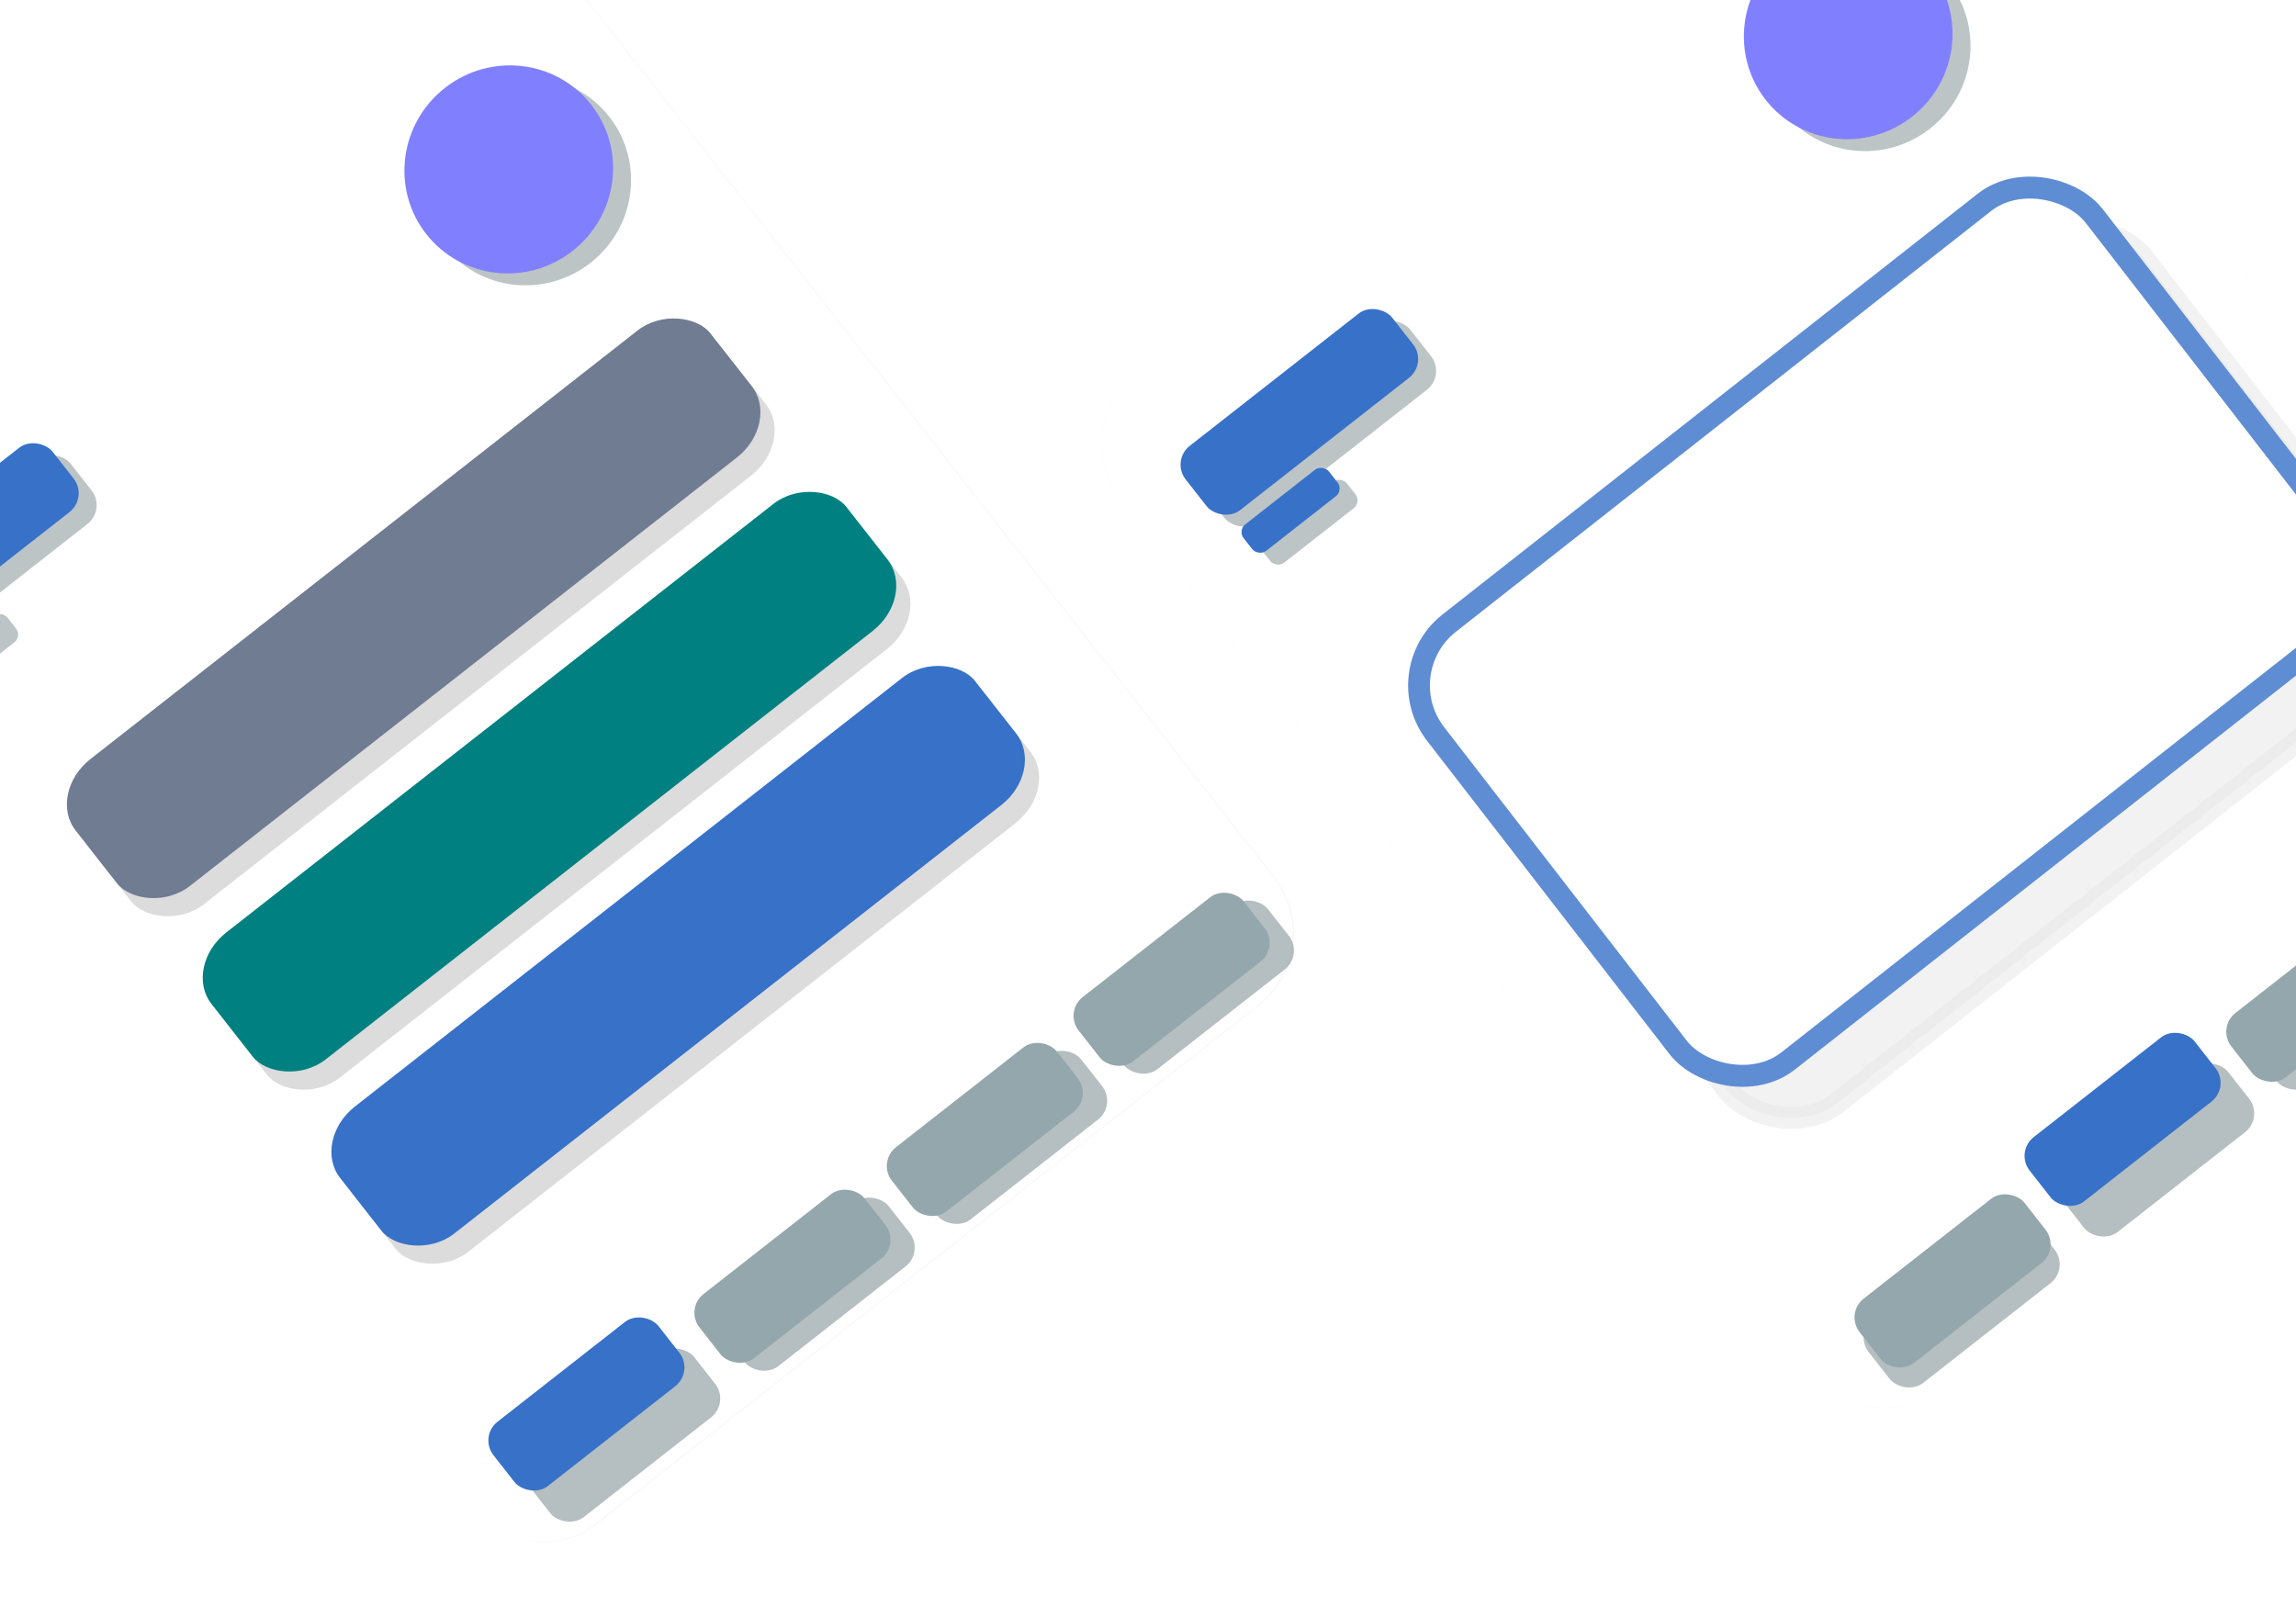 <?xml version="1.0" encoding="UTF-8" standalone="no"?>
<!-- Created with Inkscape (http://www.inkscape.org/) -->

<svg
   xmlns:dc="http://purl.org/dc/elements/1.1/"
   xmlns:cc="http://creativecommons.org/ns#"
   xmlns:rdf="http://www.w3.org/1999/02/22-rdf-syntax-ns#"
   xmlns:svg="http://www.w3.org/2000/svg"
   xmlns="http://www.w3.org/2000/svg"
   xmlns:sodipodi="http://sodipodi.sourceforge.net/DTD/sodipodi-0.dtd"
   xmlns:inkscape="http://www.inkscape.org/namespaces/inkscape"
   width="210mm"
   height="148mm"
   viewBox="0 0 210 148"
   version="1.1"
   id="svg8"
   sodipodi:docname="teacherloginview.svg"
   inkscape:version="0.92.4 (5da689c313, 2019-01-14)">
  <defs
     id="defs2">
    <inkscape:path-effect
       effect="simplify"
       id="path-effect1304"
       is_visible="true"
       steps="1"
       threshold="0.034"
       smooth_angles="360"
       helper_size="0"
       simplify_individual_paths="false"
       simplify_just_coalesce="false"
       simplifyindividualpaths="false"
       simplifyJustCoalesce="false" />
    <inkscape:path-effect
       effect="simplify"
       id="path-effect1304-5"
       is_visible="true"
       steps="1"
       threshold="0.034"
       smooth_angles="360"
       helper_size="0"
       simplify_individual_paths="false"
       simplify_just_coalesce="false"
       simplifyindividualpaths="false"
       simplifyJustCoalesce="false" />
    <filter
       inkscape:collect="always"
       style="color-interpolation-filters:sRGB"
       id="filter3342"
       x="-0.101"
       width="1.201"
       y="-0.08"
       height="1.159">
      <feGaussianBlur
         inkscape:collect="always"
         stdDeviation="3.331"
         id="feGaussianBlur3344" />
    </filter>
    <filter
       inkscape:collect="always"
       style="color-interpolation-filters:sRGB"
       id="filter3491"
       x="-0.07"
       width="1.14"
       y="-0.295"
       height="1.589">
      <feGaussianBlur
         inkscape:collect="always"
         stdDeviation="1.818"
         id="feGaussianBlur3493" />
    </filter>
    <filter
       inkscape:collect="always"
       style="color-interpolation-filters:sRGB"
       id="filter3491-8"
       x="-0.07"
       width="1.14"
       y="-0.295"
       height="1.589">
      <feGaussianBlur
         inkscape:collect="always"
         stdDeviation="1.818"
         id="feGaussianBlur3493-9" />
    </filter>
    <filter
       inkscape:collect="always"
       style="color-interpolation-filters:sRGB"
       id="filter3491-8-1"
       x="-0.07"
       width="1.14"
       y="-0.295"
       height="1.589">
      <feGaussianBlur
         inkscape:collect="always"
         stdDeviation="1.818"
         id="feGaussianBlur3493-9-9" />
    </filter>
    <filter
       inkscape:collect="always"
       style="color-interpolation-filters:sRGB"
       id="filter3698"
       x="-0.046"
       width="1.092"
       y="-0.501"
       height="2.002">
      <feGaussianBlur
         inkscape:collect="always"
         stdDeviation="1.389"
         id="feGaussianBlur3700" />
    </filter>
    <filter
       inkscape:collect="always"
       style="color-interpolation-filters:sRGB"
       id="filter3767"
       x="-0.036"
       width="1.072"
       y="-0.157"
       height="1.314">
      <feGaussianBlur
         inkscape:collect="always"
         stdDeviation="1.053"
         id="feGaussianBlur3769" />
    </filter>
    <filter
       inkscape:collect="always"
       style="color-interpolation-filters:sRGB"
       id="filter3342-7"
       x="-0.101"
       width="1.201"
       y="-0.08"
       height="1.159">
      <feGaussianBlur
         inkscape:collect="always"
         stdDeviation="3.331"
         id="feGaussianBlur3344-5" />
    </filter>
    <filter
       inkscape:collect="always"
       style="color-interpolation-filters:sRGB"
       id="filter3767-6"
       x="-0.036"
       width="1.072"
       y="-0.157"
       height="1.314">
      <feGaussianBlur
         inkscape:collect="always"
         stdDeviation="1.053"
         id="feGaussianBlur3769-1" />
    </filter>
    <filter
       inkscape:collect="always"
       style="color-interpolation-filters:sRGB"
       id="filter3698-5"
       x="-0.046"
       width="1.092"
       y="-0.501"
       height="2.002">
      <feGaussianBlur
         inkscape:collect="always"
         stdDeviation="1.389"
         id="feGaussianBlur3700-9" />
    </filter>
    <filter
       inkscape:collect="always"
       style="color-interpolation-filters:sRGB"
       id="filter4244"
       x="-0.114"
       width="1.227"
       y="-0.119"
       height="1.238">
      <feGaussianBlur
         inkscape:collect="always"
         stdDeviation="4.052"
         id="feGaussianBlur4246" />
    </filter>
  </defs>
  <sodipodi:namedview
     id="base"
     pagecolor="#ffffff"
     bordercolor="#666666"
     borderopacity="1.0"
     inkscape:pageopacity="0.0"
     inkscape:pageshadow="2"
     inkscape:zoom="0.45254834"
     inkscape:cx="494.44967"
     inkscape:cy="92.510587"
     inkscape:document-units="mm"
     inkscape:current-layer="layer1"
     showgrid="false"
     inkscape:window-width="1366"
     inkscape:window-height="745"
     inkscape:window-x="-8"
     inkscape:window-y="-8"
     inkscape:window-maximized="1" />
  <g
     inkscape:label="Layer 1"
     inkscape:groupmode="layer"
     id="layer1"
     transform="translate(0,-149)">
    <rect
       style="opacity:0.439;fill:#cccccc;fill-opacity:1;fill-rule:nonzero;stroke:#008080;stroke-width:0;stroke-linecap:butt;stroke-linejoin:round;stroke-miterlimit:4;stroke-dasharray:none;stroke-dashoffset:24.131;stroke-opacity:1;paint-order:markers stroke fill;filter:url(#filter3342)"
       id="rect815-2-4"
       width="79.522"
       height="100.513"
       x="29.228"
       y="167.231"
       ry="7.095"
       transform="matrix(0.928,-0.727,0.727,0.928,-173.856,66.411)" />
    <rect
       style="opacity:1;fill:#ffffff;fill-opacity:1;fill-rule:nonzero;stroke:#008080;stroke-width:0;stroke-linecap:butt;stroke-linejoin:round;stroke-miterlimit:4;stroke-dasharray:none;stroke-dashoffset:24.131;stroke-opacity:1;paint-order:markers stroke fill"
       id="rect815-2"
       width="93.722"
       height="118.462"
       x="-143.374"
       y="142.175"
       ry="8.362"
       transform="rotate(-38.069)" />
    <g
       id="g3590"
       transform="matrix(0.928,-0.727,0.614,0.784,-151.648,94.765)">
      <rect
         ry="4.327"
         y="198.914"
         x="37.796"
         height="14.811"
         width="62.558"
         id="rect3391-5"
         style="opacity:0.821;fill:#cccccc;fill-opacity:1;fill-rule:nonzero;stroke:#5faabc;stroke-width:0;stroke-linecap:butt;stroke-linejoin:round;stroke-miterlimit:4;stroke-dasharray:none;stroke-dashoffset:24.131;stroke-opacity:1;paint-order:markers stroke fill;filter:url(#filter3491)" />
      <rect
         ry="4.327"
         y="196.798"
         x="37.796"
         height="14.811"
         width="62.558"
         id="rect3391"
         style="opacity:1;fill:#6f7c91;fill-opacity:1;fill-rule:nonzero;stroke:#5faabc;stroke-width:0;stroke-linecap:butt;stroke-linejoin:round;stroke-miterlimit:4;stroke-dasharray:none;stroke-dashoffset:24.131;stroke-opacity:1;paint-order:markers stroke fill" />
      <g
         id="g3547">
        <rect
           style="opacity:0.821;fill:#cccccc;fill-opacity:1;fill-rule:nonzero;stroke:#5faabc;stroke-width:0;stroke-linecap:butt;stroke-linejoin:round;stroke-miterlimit:4;stroke-dasharray:none;stroke-dashoffset:24.131;stroke-opacity:1;paint-order:markers stroke fill;filter:url(#filter3491-8)"
           id="rect3391-5-2"
           width="62.558"
           height="14.811"
           x="37.796"
           y="219.149"
           ry="4.327" />
        <rect
           style="opacity:1;fill:#008080;fill-opacity:1;fill-rule:nonzero;stroke:#5faabc;stroke-width:0;stroke-linecap:butt;stroke-linejoin:round;stroke-miterlimit:4;stroke-dasharray:none;stroke-dashoffset:24.131;stroke-opacity:1;paint-order:markers stroke fill"
           id="rect3391-6"
           width="62.558"
           height="14.811"
           x="37.796"
           y="217.032"
           ry="4.327" />
      </g>
      <rect
         ry="4.327"
         y="239.022"
         x="37.327"
         height="14.811"
         width="62.558"
         id="rect3391-5-2-7"
         style="opacity:0.821;fill:#cccccc;fill-opacity:1;fill-rule:nonzero;stroke:#5faabc;stroke-width:0;stroke-linecap:butt;stroke-linejoin:round;stroke-miterlimit:4;stroke-dasharray:none;stroke-dashoffset:24.131;stroke-opacity:1;paint-order:markers stroke fill;filter:url(#filter3491-8-1)" />
      <rect
         ry="4.327"
         y="236.906"
         x="37.327"
         height="14.811"
         width="62.558"
         id="rect3391-6-8"
         style="opacity:1;fill:#3771c8;fill-opacity:1;fill-rule:nonzero;stroke:#5faabc;stroke-width:0;stroke-linecap:butt;stroke-linejoin:round;stroke-miterlimit:4;stroke-dasharray:none;stroke-dashoffset:24.131;stroke-opacity:1;paint-order:markers stroke fill" />
    </g>
    <g
       id="g3705-8"
       transform="matrix(0.928,-0.727,0.727,0.928,-172.318,68.375)"
       style="opacity:0.39;fill:#53676c;filter:url(#filter3767)">
      <ellipse
         ry="8.033"
         rx="8.133"
         cy="180.261"
         cx="96.384"
         id="path930-7-4-7"
         style="opacity:1;fill:#53676c;fill-opacity:1;fill-rule:nonzero;stroke:#42413e;stroke-width:0;stroke-linecap:butt;stroke-linejoin:round;stroke-miterlimit:4;stroke-dasharray:none;stroke-dashoffset:24.131;stroke-opacity:1;paint-order:markers stroke fill" />
      <rect
         ry="1.851"
         y="173.839"
         x="34.66"
         height="6.336"
         width="20.354"
         id="rect3391-1-7"
         style="opacity:1;fill:#53676c;fill-opacity:1;fill-rule:nonzero;stroke:#5faabc;stroke-width:0;stroke-linecap:butt;stroke-linejoin:round;stroke-miterlimit:4;stroke-dasharray:none;stroke-dashoffset:24.131;stroke-opacity:1;paint-order:markers stroke fill" />
      <rect
         ry="0.764"
         y="181.293"
         x="35.389"
         height="2.615"
         width="8.401"
         id="rect3391-1-9-8"
         style="opacity:1;fill:#53676c;fill-opacity:1;fill-rule:nonzero;stroke:#5faabc;stroke-width:0;stroke-linecap:butt;stroke-linejoin:round;stroke-miterlimit:4;stroke-dasharray:none;stroke-dashoffset:24.131;stroke-opacity:1;paint-order:markers stroke fill" />
    </g>
    <g
       id="g3705"
       transform="matrix(0.928,-0.727,0.727,0.928,-173.962,67.286)">
      <ellipse
         ry="8.033"
         rx="8.133"
         cy="180.261"
         cx="96.384"
         id="path930-7-4"
         style="opacity:1;fill:#8080ff;fill-opacity:1;fill-rule:nonzero;stroke:#42413e;stroke-width:0;stroke-linecap:butt;stroke-linejoin:round;stroke-miterlimit:4;stroke-dasharray:none;stroke-dashoffset:24.131;stroke-opacity:1;paint-order:markers stroke fill" />
      <rect
         ry="1.851"
         y="173.839"
         x="34.66"
         height="6.336"
         width="20.354"
         id="rect3391-1"
         style="opacity:1;fill:#3771c8;fill-opacity:1;fill-rule:nonzero;stroke:#5faabc;stroke-width:0;stroke-linecap:butt;stroke-linejoin:round;stroke-miterlimit:4;stroke-dasharray:none;stroke-dashoffset:24.131;stroke-opacity:1;paint-order:markers stroke fill" />
      <rect
         ry="0.764"
         y="181.293"
         x="35.389"
         height="2.615"
         width="8.401"
         id="rect3391-1-9"
         style="opacity:1;fill:#3771c8;fill-opacity:1;fill-rule:nonzero;stroke:#5faabc;stroke-width:0;stroke-linecap:butt;stroke-linejoin:round;stroke-miterlimit:4;stroke-dasharray:none;stroke-dashoffset:24.131;stroke-opacity:1;paint-order:markers stroke fill" />
    </g>
    <g
       id="g3653-7"
       style="opacity:0.429;fill:#53676c;filter:url(#filter3698)"
       transform="matrix(0.928,-0.727,0.727,0.928,-171.72,67.115)">
      <rect
         ry="1.851"
         y="258.777"
         x="33.028"
         height="6.336"
         width="16.261"
         id="rect3391-1-4-3"
         style="opacity:1;fill:#53676c;fill-opacity:1;fill-rule:nonzero;stroke:#5faabc;stroke-width:0;stroke-linecap:butt;stroke-linejoin:round;stroke-miterlimit:4;stroke-dasharray:none;stroke-dashoffset:24.131;stroke-opacity:1;paint-order:markers stroke fill" />
      <rect
         ry="1.851"
         y="258.864"
         x="52.129"
         height="6.336"
         width="16.261"
         id="rect3391-1-4-2-5"
         style="opacity:1;fill:#53676c;fill-opacity:1;fill-rule:nonzero;stroke:#5faabc;stroke-width:0;stroke-linecap:butt;stroke-linejoin:round;stroke-miterlimit:4;stroke-dasharray:none;stroke-dashoffset:24.131;stroke-opacity:1;paint-order:markers stroke fill" />
      <rect
         ry="1.851"
         y="259.101"
         x="70.908"
         height="6.336"
         width="16.261"
         id="rect3391-1-4-9-2"
         style="opacity:1;fill:#53676c;fill-opacity:1;fill-rule:nonzero;stroke:#5faabc;stroke-width:0;stroke-linecap:butt;stroke-linejoin:round;stroke-miterlimit:4;stroke-dasharray:none;stroke-dashoffset:24.131;stroke-opacity:1;paint-order:markers stroke fill" />
      <rect
         ry="1.851"
         y="258.864"
         x="89.506"
         height="6.336"
         width="16.261"
         id="rect3391-1-4-29-8"
         style="opacity:1;fill:#53676c;fill-opacity:1;fill-rule:nonzero;stroke:#5faabc;stroke-width:0;stroke-linecap:butt;stroke-linejoin:round;stroke-miterlimit:4;stroke-dasharray:none;stroke-dashoffset:24.131;stroke-opacity:1;paint-order:markers stroke fill" />
    </g>
    <rect
       style="opacity:1;fill:#3771c8;fill-opacity:1;fill-rule:nonzero;stroke:#5faabc;stroke-width:0;stroke-linecap:butt;stroke-linejoin:round;stroke-miterlimit:4;stroke-dasharray:none;stroke-dashoffset:24.131;stroke-opacity:1;paint-order:markers stroke fill"
       id="rect3391-1-4"
       width="19.165"
       height="7.467"
       x="-138.423"
       y="247.75"
       ry="2.181"
       transform="rotate(-38.069)" />
    <rect
       style="opacity:1;fill:#93a7ac;fill-opacity:1;fill-rule:nonzero;stroke:#5faabc;stroke-width:0;stroke-linecap:butt;stroke-linejoin:round;stroke-miterlimit:4;stroke-dasharray:none;stroke-dashoffset:24.131;stroke-opacity:1;paint-order:markers stroke fill"
       id="rect3391-1-4-2"
       width="19.165"
       height="7.467"
       x="-116.383"
       y="250.171"
       ry="2.181"
       transform="rotate(-38.069)" />
    <rect
       style="opacity:1;fill:#93a7ac;fill-opacity:1;fill-rule:nonzero;stroke:#5faabc;stroke-width:0;stroke-linecap:butt;stroke-linejoin:round;stroke-miterlimit:4;stroke-dasharray:none;stroke-dashoffset:24.131;stroke-opacity:1;paint-order:markers stroke fill"
       id="rect3391-1-4-9"
       width="19.165"
       height="7.467"
       x="-94.251"
       y="250.45"
       ry="2.181"
       transform="rotate(-38.069)" />
    <rect
       style="opacity:1;fill:#93a7ac;fill-opacity:1;fill-rule:nonzero;stroke:#5faabc;stroke-width:0;stroke-linecap:butt;stroke-linejoin:round;stroke-miterlimit:4;stroke-dasharray:none;stroke-dashoffset:24.131;stroke-opacity:1;paint-order:markers stroke fill"
       id="rect3391-1-4-29"
       width="19.165"
       height="7.467"
       x="-72.332"
       y="250.171"
       ry="2.181"
       transform="rotate(-38.069)" />
    <g
       id="g3801-5"
       transform="matrix(0.928,-0.727,0.727,0.928,-51.344,54.133)">
      <rect
         ry="7.095"
         y="167.231"
         x="29.228"
         height="100.513"
         width="79.522"
         id="rect815-2-4-1"
         style="opacity:0.439;fill:#cccccc;fill-opacity:1;fill-rule:nonzero;stroke:#008080;stroke-width:0;stroke-linecap:butt;stroke-linejoin:round;stroke-miterlimit:4;stroke-dasharray:none;stroke-dashoffset:24.131;stroke-opacity:1;paint-order:markers stroke fill;filter:url(#filter3342-7)" />
      <rect
         ry="7.095"
         y="167.231"
         x="29.228"
         height="100.513"
         width="79.522"
         id="rect815-2-2"
         style="opacity:1;fill:#ffffff;fill-opacity:1;fill-rule:nonzero;stroke:#008080;stroke-width:0;stroke-linecap:butt;stroke-linejoin:round;stroke-miterlimit:4;stroke-dasharray:none;stroke-dashoffset:24.131;stroke-opacity:1;paint-order:markers stroke fill" />
    </g>
    <g
       id="g3705-8-9"
       transform="matrix(0.928,-0.727,0.727,0.928,-49.806,56.097)"
       style="opacity:0.39;fill:#53676c;filter:url(#filter3767-6)">
      <ellipse
         ry="8.033"
         rx="8.133"
         cy="180.261"
         cx="96.384"
         id="path930-7-4-7-9"
         style="opacity:1;fill:#53676c;fill-opacity:1;fill-rule:nonzero;stroke:#42413e;stroke-width:0;stroke-linecap:butt;stroke-linejoin:round;stroke-miterlimit:4;stroke-dasharray:none;stroke-dashoffset:24.131;stroke-opacity:1;paint-order:markers stroke fill" />
      <rect
         ry="1.851"
         y="173.839"
         x="34.66"
         height="6.336"
         width="20.354"
         id="rect3391-1-7-3"
         style="opacity:1;fill:#53676c;fill-opacity:1;fill-rule:nonzero;stroke:#5faabc;stroke-width:0;stroke-linecap:butt;stroke-linejoin:round;stroke-miterlimit:4;stroke-dasharray:none;stroke-dashoffset:24.131;stroke-opacity:1;paint-order:markers stroke fill" />
      <rect
         ry="0.764"
         y="181.293"
         x="35.389"
         height="2.615"
         width="8.401"
         id="rect3391-1-9-8-1"
         style="opacity:1;fill:#53676c;fill-opacity:1;fill-rule:nonzero;stroke:#5faabc;stroke-width:0;stroke-linecap:butt;stroke-linejoin:round;stroke-miterlimit:4;stroke-dasharray:none;stroke-dashoffset:24.131;stroke-opacity:1;paint-order:markers stroke fill" />
    </g>
    <g
       id="g3705-4"
       transform="matrix(0.928,-0.727,0.727,0.928,-51.45,55.009)">
      <ellipse
         ry="8.033"
         rx="8.133"
         cy="180.261"
         cx="96.384"
         id="path930-7-4-4"
         style="opacity:1;fill:#8080ff;fill-opacity:1;fill-rule:nonzero;stroke:#42413e;stroke-width:0;stroke-linecap:butt;stroke-linejoin:round;stroke-miterlimit:4;stroke-dasharray:none;stroke-dashoffset:24.131;stroke-opacity:1;paint-order:markers stroke fill" />
      <rect
         ry="1.851"
         y="173.839"
         x="34.66"
         height="6.336"
         width="20.354"
         id="rect3391-1-2"
         style="opacity:1;fill:#3771c8;fill-opacity:1;fill-rule:nonzero;stroke:#5faabc;stroke-width:0;stroke-linecap:butt;stroke-linejoin:round;stroke-miterlimit:4;stroke-dasharray:none;stroke-dashoffset:24.131;stroke-opacity:1;paint-order:markers stroke fill" />
      <rect
         ry="0.764"
         y="181.293"
         x="35.389"
         height="2.615"
         width="8.401"
         id="rect3391-1-9-0"
         style="opacity:1;fill:#3771c8;fill-opacity:1;fill-rule:nonzero;stroke:#5faabc;stroke-width:0;stroke-linecap:butt;stroke-linejoin:round;stroke-miterlimit:4;stroke-dasharray:none;stroke-dashoffset:24.131;stroke-opacity:1;paint-order:markers stroke fill" />
    </g>
    <g
       id="g4195">
      <g
         transform="matrix(0.928,-0.727,0.727,0.928,-49.208,54.837)"
         style="opacity:0.429;fill:#53676c;filter:url(#filter3698-5)"
         id="g3653-7-2">
        <rect
           style="opacity:1;fill:#53676c;fill-opacity:1;fill-rule:nonzero;stroke:#5faabc;stroke-width:0;stroke-linecap:butt;stroke-linejoin:round;stroke-miterlimit:4;stroke-dasharray:none;stroke-dashoffset:24.131;stroke-opacity:1;paint-order:markers stroke fill"
           id="rect3391-1-4-3-3"
           width="16.261"
           height="6.336"
           x="33.028"
           y="258.777"
           ry="1.851" />
        <rect
           style="opacity:1;fill:#53676c;fill-opacity:1;fill-rule:nonzero;stroke:#5faabc;stroke-width:0;stroke-linecap:butt;stroke-linejoin:round;stroke-miterlimit:4;stroke-dasharray:none;stroke-dashoffset:24.131;stroke-opacity:1;paint-order:markers stroke fill"
           id="rect3391-1-4-2-5-1"
           width="16.261"
           height="6.336"
           x="52.129"
           y="258.864"
           ry="1.851" />
        <rect
           style="opacity:1;fill:#53676c;fill-opacity:1;fill-rule:nonzero;stroke:#5faabc;stroke-width:0;stroke-linecap:butt;stroke-linejoin:round;stroke-miterlimit:4;stroke-dasharray:none;stroke-dashoffset:24.131;stroke-opacity:1;paint-order:markers stroke fill"
           id="rect3391-1-4-9-2-0"
           width="16.261"
           height="6.336"
           x="70.908"
           y="259.101"
           ry="1.851" />
        <rect
           style="opacity:1;fill:#53676c;fill-opacity:1;fill-rule:nonzero;stroke:#5faabc;stroke-width:0;stroke-linecap:butt;stroke-linejoin:round;stroke-miterlimit:4;stroke-dasharray:none;stroke-dashoffset:24.131;stroke-opacity:1;paint-order:markers stroke fill"
           id="rect3391-1-4-29-8-8"
           width="16.261"
           height="6.336"
           x="89.506"
           y="258.864"
           ry="1.851" />
      </g>
      <rect
         transform="rotate(-38.069)"
         ry="2.181"
         y="313.889"
         x="-11.755"
         height="7.467"
         width="19.165"
         id="rect3391-1-4-1"
         style="opacity:1;fill:#3771c8;fill-opacity:1;fill-rule:nonzero;stroke:#5faabc;stroke-width:0;stroke-linecap:butt;stroke-linejoin:round;stroke-miterlimit:4;stroke-dasharray:none;stroke-dashoffset:24.131;stroke-opacity:1;paint-order:markers stroke fill" />
      <rect
         transform="rotate(-38.069)"
         ry="2.181"
         y="315.93"
         x="-33.108"
         height="7.467"
         width="19.165"
         id="rect3391-1-4-2-8"
         style="opacity:1;fill:#93a7ac;fill-opacity:1;fill-rule:nonzero;stroke:#5faabc;stroke-width:0;stroke-linecap:butt;stroke-linejoin:round;stroke-miterlimit:4;stroke-dasharray:none;stroke-dashoffset:24.131;stroke-opacity:1;paint-order:markers stroke fill" />
      <rect
         transform="rotate(-38.069)"
         ry="2.181"
         y="316.326"
         x="9.77"
         height="7.467"
         width="19.165"
         id="rect3391-1-4-9-4"
         style="opacity:1;fill:#93a7ac;fill-opacity:1;fill-rule:nonzero;stroke:#5faabc;stroke-width:0;stroke-linecap:butt;stroke-linejoin:round;stroke-miterlimit:4;stroke-dasharray:none;stroke-dashoffset:24.131;stroke-opacity:1;paint-order:markers stroke fill" />
      <rect
         transform="rotate(-38.069)"
         ry="2.181"
         y="316.047"
         x="31.689"
         height="7.467"
         width="19.165"
         id="rect3391-1-4-29-9"
         style="opacity:1;fill:#93a7ac;fill-opacity:1;fill-rule:nonzero;stroke:#5faabc;stroke-width:0;stroke-linecap:butt;stroke-linejoin:round;stroke-miterlimit:4;stroke-dasharray:none;stroke-dashoffset:24.131;stroke-opacity:1;paint-order:markers stroke fill" />
    </g>
    <rect
       style="opacity:0.497;fill:#cccccc;fill-opacity:1;fill-rule:nonzero;stroke:#cccccc;stroke-width:2;stroke-linecap:butt;stroke-linejoin:round;stroke-miterlimit:4;stroke-dasharray:none;stroke-dashoffset:24.131;stroke-opacity:1;paint-order:markers stroke fill;filter:url(#filter4244)"
       id="rect3391-6-8-3-9"
       width="76.653"
       height="50.641"
       x="-28.099"
       y="251.631"
       ry="7.193"
       transform="matrix(0.786,-0.618,0.612,0.791,-0.529,-2.117)" />
    <rect
       style="opacity:1;fill:#ffffff;fill-opacity:1;fill-rule:nonzero;stroke:#5f8dd3;stroke-width:2;stroke-linecap:butt;stroke-linejoin:round;stroke-miterlimit:4;stroke-dasharray:none;stroke-dashoffset:24.131;stroke-opacity:1;paint-order:markers stroke fill"
       id="rect3391-6-8-3"
       width="76.653"
       height="50.641"
       x="-28.418"
       y="243.846"
       ry="7.193"
       transform="matrix(0.786,-0.618,0.612,0.791,0,0)" />
  </g>
</svg>
